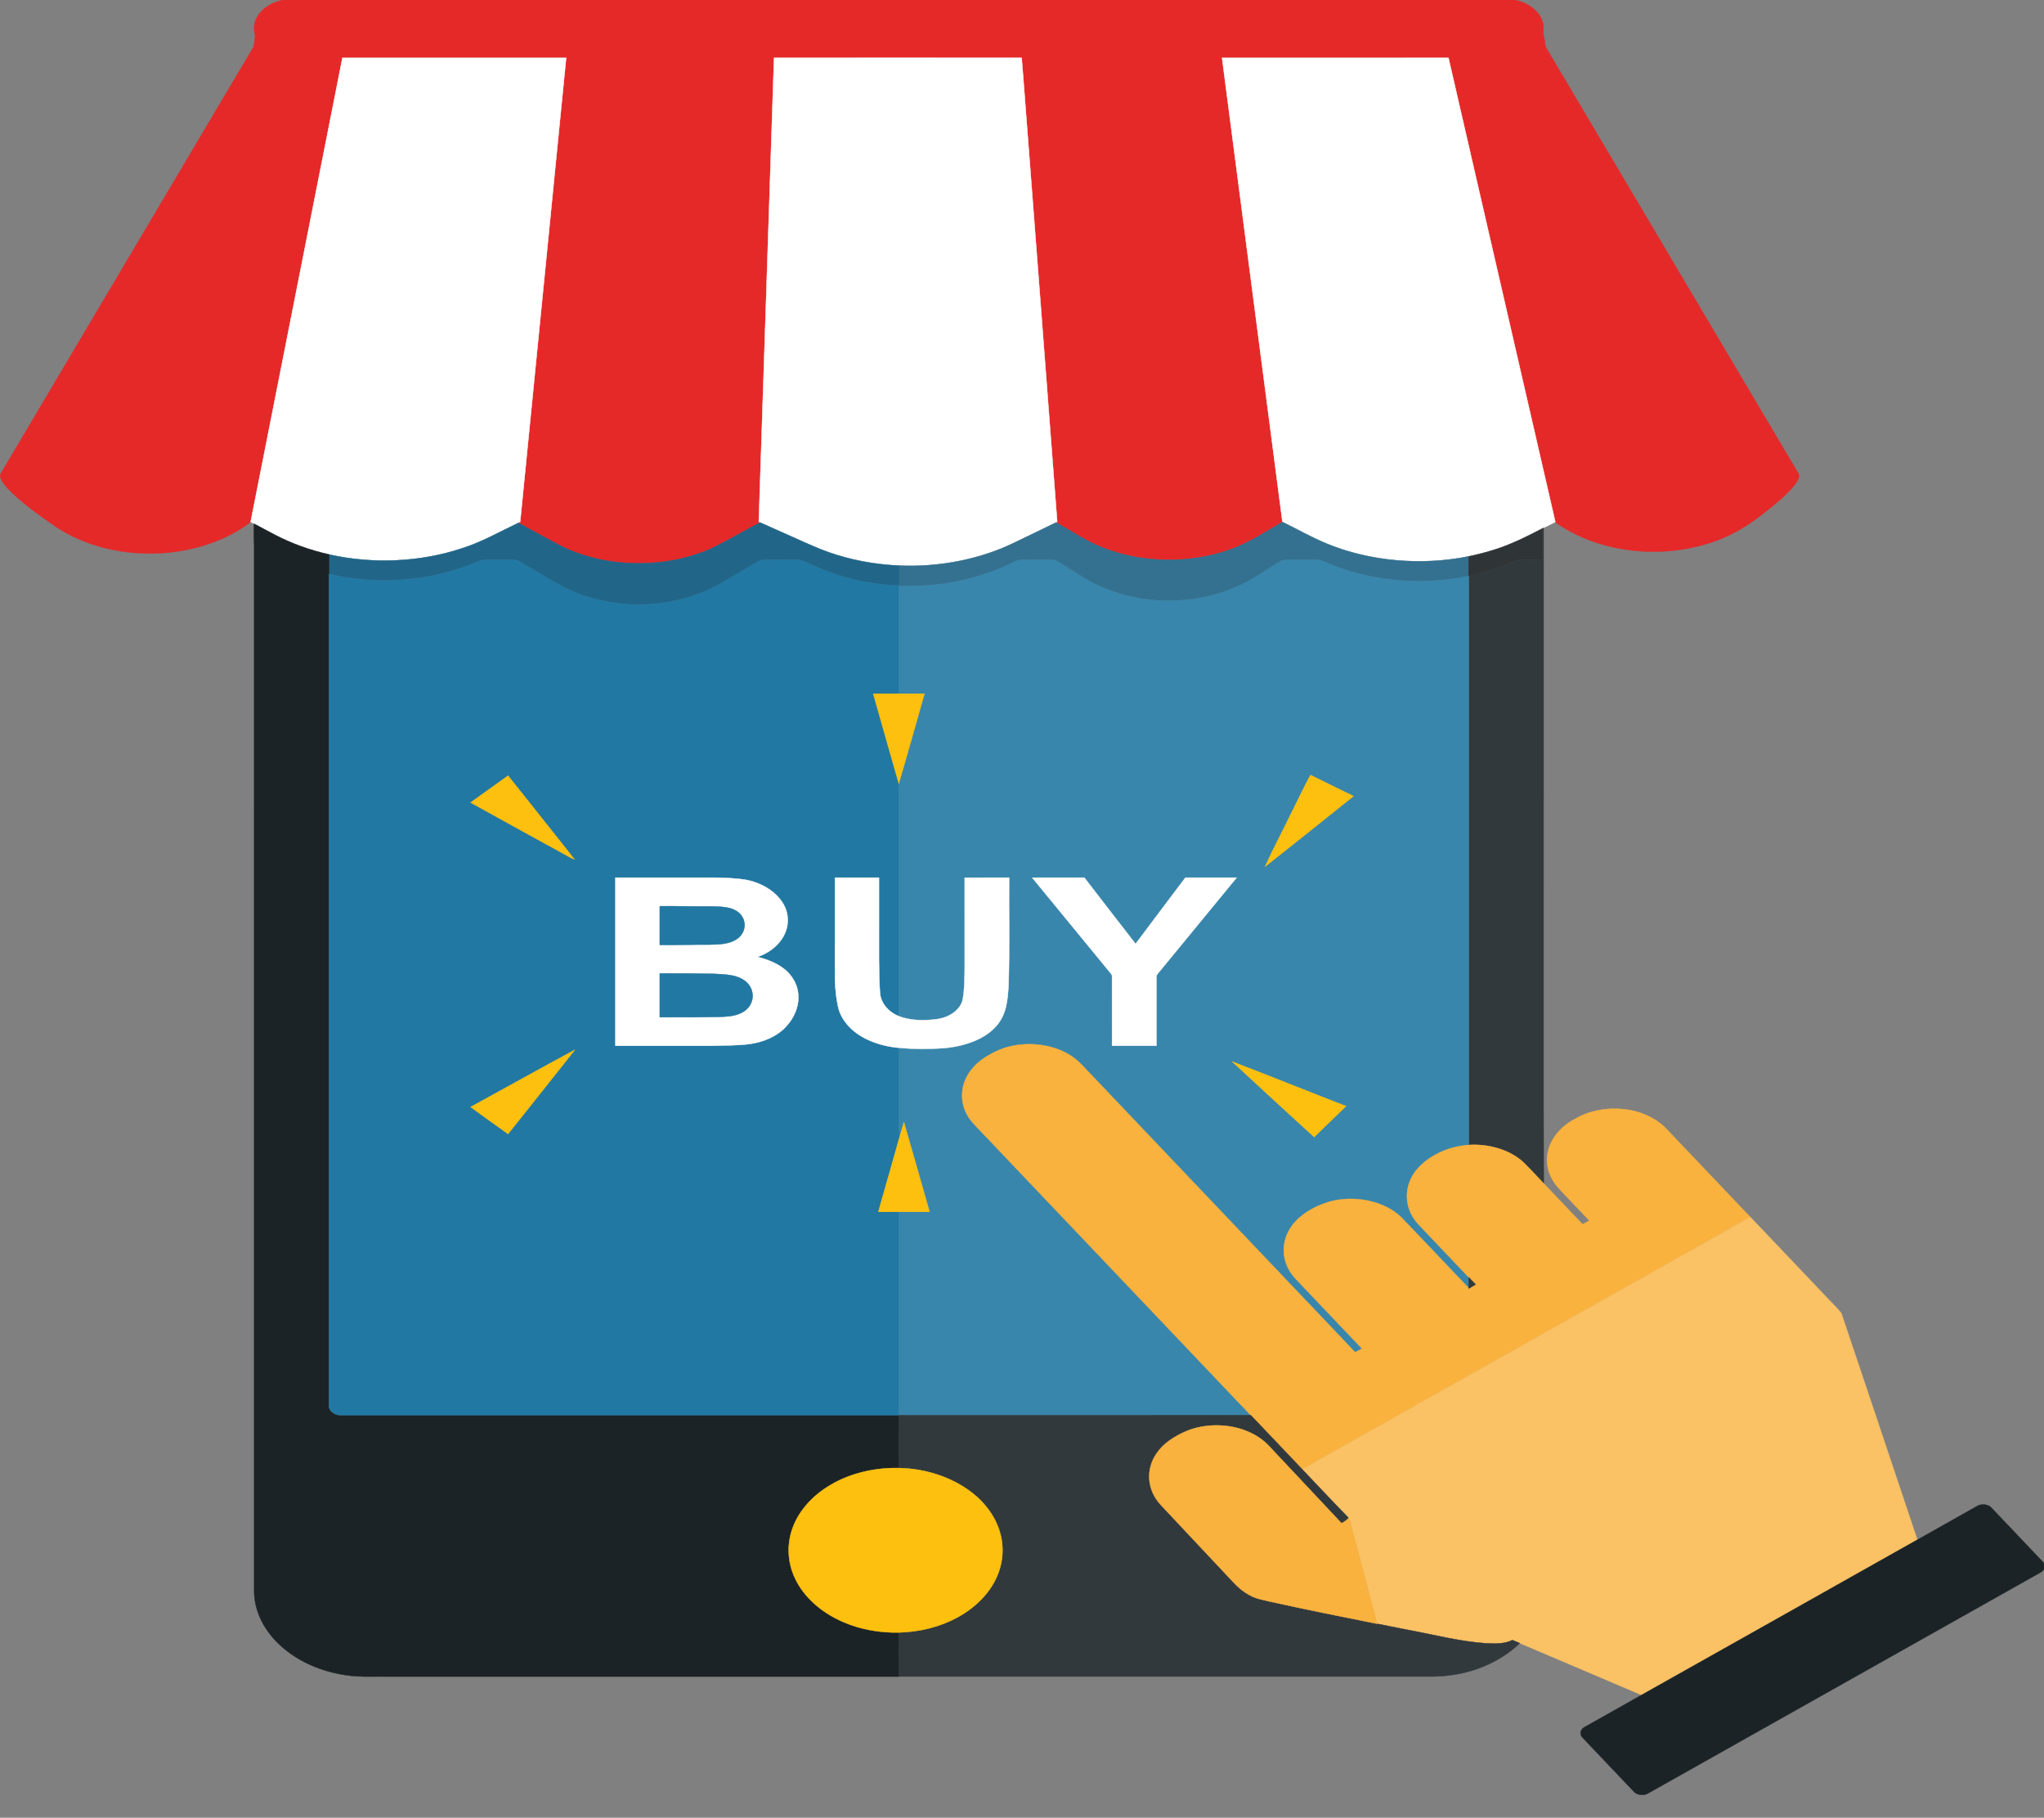 <?xml version="1.0" encoding="UTF-8" standalone="no"?>
<svg
   xmlns:dc="http://purl.org/dc/elements/1.1/"
   xmlns:cc="http://creativecommons.org/ns#"
   xmlns:rdf="http://www.w3.org/1999/02/22-rdf-syntax-ns#"
   xmlns:svg="http://www.w3.org/2000/svg"
   xmlns="http://www.w3.org/2000/svg"
   xmlns:sodipodi="http://sodipodi.sourceforge.net/DTD/sodipodi-0.dtd"
   xmlns:inkscape="http://www.inkscape.org/namespaces/inkscape"
   width="60.19mm"
   height="53.513mm"
   viewBox="0 0 60.19 53.513"
   version="1.1"
   id="svg8"
   inkscape:version="1.0.2 (e86c870, 2021-01-15)"
   sodipodi:docname="logo.svg">
  <rect x="0" y="0" width="60.19" height="53.513" fill="#808080" stroke="none"/>
  <defs
     id="defs2" />
  <sodipodi:namedview
     id="base"
     pagecolor="#ffffff"
     bordercolor="#666666"
     borderopacity="1.0"
     inkscape:pageopacity="0.0"
     inkscape:pageshadow="2"
     inkscape:zoom="0.49497475"
     inkscape:cx="-140.9442"
     inkscape:cy="267.49491"
     inkscape:document-units="mm"
     inkscape:current-layer="layer1"
     inkscape:document-rotation="0"
     showgrid="false"
     inkscape:window-width="1366"
     inkscape:window-height="728"
     inkscape:window-x="0"
     inkscape:window-y="0"
     inkscape:window-maximized="1" />
  <g
     inkscape:label="Layer 1"
     inkscape:groupmode="layer"
     id="layer1"
     transform="translate(-73.517,-123.696)">
    <g
       stroke-width="0.3"
       id="g1038"
       transform="matrix(0.039,0,0,0.03,66.182,121.303)">
      <path
         d="m 400.98,79.96 c 4.21,-1.34 8.67,-0.92 13.02,-0.96 303.98,-0.01 607.96,0.01 911.94,-0.01 12.93,0.14 24.69,10.37 27.08,23 1.21,4.65 -0.36,9.48 0.8,14.13 0.91,3.46 0.34,7.2 1.68,10.55 63.45,139.19 126.91,278.38 190.37,417.57 1.84,4.49 -1.59,9.03 -3.66,12.87 -6.77,10.35 -15.48,19.25 -24.17,27.99 -9.73,9.85 -20.58,18.75 -33.1,24.81 -24.26,12.03 -53.06,14.5 -79.04,6.88 -15.65,-4.45 -30.12,-12.65 -42.29,-23.4 -0.3,-0.35 -0.89,-1.04 -1.18,-1.39 -26.9,-151.83 -53.8,-303.65 -80.68,-455.48 -56.98,-0.04 -113.96,-0.01 -170.94,-0.01 15.18,151.83 30.4,303.66 45.6,455.49 -13.38,9.9 -25.95,21.34 -41.46,27.86 -29.23,13.11 -64.25,12.36 -92.87,-2.04 -13.49,-6.45 -24.61,-16.61 -36.6,-25.35 l 0.83,-0.68 c -8.04,-139.24 -16.41,-278.48 -24.56,-417.73 -0.77,-12.52 -1.42,-25.05 -2.28,-37.57 -62.31,0.02 -124.62,0 -186.93,0.01 -3.83,151.76 -7.62,303.52 -11.52,455.28 0.22,0.17 0.68,0.51 0.91,0.68 -11.49,7.96 -22.67,16.38 -34.37,24.03 -34.08,21.38 -80.07,21.4 -114.2,0.11 -11.55,-7.53 -22.59,-15.81 -33.88,-23.72 0.34,-0.24 1.01,-0.72 1.34,-0.96 11.68,-151.79 23.08,-303.61 34.73,-455.41 -56.3,-0.02 -112.6,-0.01 -168.9,0 -23.1,151.83 -46.21,303.65 -69.32,455.48 -22.06,22.11 -54.36,33.34 -85.43,30.53 -22.57,-1.82 -44.49,-10.97 -61.61,-25.81 -12.98,-11.69 -26.06,-23.55 -36.44,-37.69 -2.58,-4.18 -6.27,-8.79 -5.45,-13.95 63.66,-139.68 127.37,-279.34 191.02,-419.03 1,-3.29 0.66,-6.85 1.32,-10.22 -0.91,-5.79 -1.33,-11.85 0.75,-17.45 2.96,-8.82 10.51,-15.95 19.49,-18.41 z"
         fill="#e52929"
         stroke="#e52929"
         id="path980" />
      <path
         d="m 377.33,591.99 c 23.11,-151.83 46.22,-303.65 69.32,-455.48 56.3,-0.01 112.6,-0.02 168.9,0 -11.65,151.8 -23.05,303.62 -34.73,455.41 -0.33,0.24 -1,0.72 -1.34,0.96 -13.99,8.69 -27.32,18.67 -42.63,24.99 -31.38,13.62 -67.54,15.67 -100.34,6 -14.58,-4.29 -28.5,-10.86 -41.07,-19.4 -5.19,-3.54 -10.33,-7.16 -15.5,-10.72 -0.87,-0.6 -1.74,-1.19 -2.61,-1.76 z"
         fill="#ffffff"
         stroke="#ffffff"
         id="path982" />
      <path
         d="m 772.54,136.5 c 62.31,-0.01 124.62,0.01 186.93,-0.01 0.86,12.52 1.51,25.05 2.28,37.57 8.15,139.25 16.52,278.49 24.56,417.73 l -0.83,0.68 c -10.16,6.56 -20.48,12.87 -30.7,19.33 -25.91,16.63 -57.11,24.76 -87.84,22.99 -18.46,-1.03 -36.73,-5.51 -53.52,-13.25 -12.23,-5.73 -23.6,-13.08 -35.35,-19.69 -5.37,-3.16 -10.8,-6.19 -16.14,-9.39 -0.23,-0.17 -0.69,-0.51 -0.91,-0.68 3.9,-151.76 7.69,-303.52 11.52,-455.28 z"
         fill="#ffffff"
         stroke="#ffffff"
         id="path984" />
      <path
         d="m 1110.8,136.51 c 56.98,0 113.96,-0.03 170.94,0.01 26.88,151.83 53.78,303.65 80.68,455.48 -3,1.9 -5.98,3.83 -8.9,5.82 -0.27,0.18 -0.8,0.55 -1.07,0.73 -12.16,8.12 -24.46,16.28 -38.22,21.51 -5.64,2.24 -11.42,4.12 -17.27,5.69 -35.65,9.39 -74.77,4.93 -107.26,-12.56 -11.6,-6.24 -22.19,-14.15 -33.3,-21.19 -15.2,-151.83 -30.42,-303.66 -45.6,-455.49 z"
         fill="#ffffff"
         stroke="#ffffff"
         id="path986" />
      <path
         d="m 1156.4,592 c 11.11,7.04 21.7,14.95 33.3,21.19 32.49,17.49 71.61,21.95 107.26,12.56 0.05,6.43 0.02,12.86 0.03,19.29 -36.51,10.16 -76.94,4.75 -109.6,-14.41 -4.7,-2.61 -10.31,-1.1 -15.41,-1.43 -5.36,0.35 -10.98,-0.84 -16.17,0.64 -11.39,8.58 -21.56,18.93 -34.15,25.83 -15.64,8.93 -33.62,13.9 -51.66,13.54 -21.33,0.16 -42.42,-7.15 -59.72,-19.49 -7.59,-5.69 -14.8,-11.86 -22.13,-17.88 -1.74,-1.45 -3.72,-2.87 -6.1,-2.65 -7.38,-0.06 -14.75,0.01 -22.12,-0.03 -2.42,-0.14 -4.63,0.93 -6.57,2.25 -14.25,9.54 -30.41,16.09 -47.08,19.96 -12.9,3 -26.2,3.66 -39.4,3.46 v -0.5 c 0,-6.51 -0.09,-13.03 0.05,-19.54 30.73,1.77 61.93,-6.36 87.84,-22.99 10.22,-6.46 20.54,-12.77 30.7,-19.33 11.99,8.74 23.11,18.9 36.6,25.35 28.62,14.4 63.64,15.15 92.87,2.04 15.51,-6.52 28.08,-17.96 41.46,-27.86 z"
         fill="#347190"
         stroke="#347190"
         id="path988" />
      <path
         d="m 536.85,617.87 c 15.31,-6.32 28.64,-16.3 42.63,-24.99 11.29,7.91 22.33,16.19 33.88,23.72 34.13,21.29 80.12,21.27 114.2,-0.11 11.7,-7.65 22.88,-16.07 34.37,-24.03 5.34,3.2 10.77,6.23 16.14,9.39 11.75,6.61 23.12,13.96 35.35,19.69 16.79,7.74 35.06,12.22 53.52,13.25 -0.14,6.51 -0.05,13.03 -0.05,19.54 -25.18,-0.92 -49.76,-9.69 -70.84,-23.31 -3.23,-2.31 -7.31,-1.84 -11.04,-1.84 -6.68,0.11 -13.37,-0.16 -20.04,0.03 -3.66,-0.07 -6.13,3.05 -8.9,4.95 -9.72,7.24 -19.06,14.98 -29.05,21.84 -17.71,11.48 -38.9,17.75 -60.04,16.96 -19.72,-0.74 -39.29,-7.09 -55.41,-18.52 -8.41,-5.84 -16.28,-12.4 -24.53,-18.45 -3.1,-2.14 -5.67,-5.17 -9.19,-6.6 -5.6,-0.6 -11.24,0 -16.85,-0.21 -4.09,0.12 -8.57,-0.7 -12.22,1.6 -33.61,19.29 -75.31,23.86 -112.28,12.24 -0.01,-6.38 -0.02,-12.77 0.01,-19.15 32.8,9.67 68.96,7.62 100.34,-6 z"
         fill="#216689"
         stroke="#216689"
         id="path990" />
      <path
         d="m 379.94,593.75 c 5.17,3.56 10.31,7.18 15.5,10.72 12.57,8.54 26.49,15.11 41.07,19.4 -0.03,6.38 -0.02,12.77 -0.01,19.15 0.01,271.99 0,543.98 0.01,815.96 -0.45,5.18 4.22,9.94 9.41,9.53 140.31,0.01 280.61,-0.01 420.91,0.01 -0.05,17.28 -0.19,34.56 0.05,51.83 -18.52,-0.59 -37.23,5.3 -51.86,16.72 -12.76,9.78 -22.45,23.48 -27.44,38.75 -5.65,17.23 -5.29,36.37 1.03,53.37 6.63,17.95 19.89,33.38 36.7,42.55 12.6,7.03 27.13,10.41 41.54,10 -0.1,14.41 -0.18,28.84 0.01,43.26 h -385.9 c -9.99,-0.23 -20.06,0.7 -29.95,-1.07 -17.35,-2.85 -33.71,-11.33 -46.07,-23.83 -15.14,-14.93 -24.32,-35.78 -24.93,-57.05 -0.02,-342.71 0,-685.42 -0.02,-1028.1 -0.25,-7.05 -0.28,-14.11 -0.05,-21.17 z"
         fill="#1b2326"
         stroke="#1b2326"
         id="path992" />
      <path
         d="m 1352.5,598.55 c 0.27,-0.18 0.8,-0.55 1.07,-0.73 0,116.73 -0.02,233.46 -0.01,350.19 0.08,97.68 -0.15,195.37 0.12,293.05 -5.09,-6.81 -9.9,-13.83 -15.16,-20.52 -9.9,-12.11 -25.94,-18.56 -41.47,-17.2 -0.03,-186.1 0,-372.2 -0.01,-558.3 9.17,-2.69 18.25,-5.85 26.71,-10.36 3.81,-1.69 7.21,-4.37 11.26,-5.5 5.88,-0.58 11.81,0.18 17.72,-0.31 0.1,-10.11 0.18,-20.22 -0.23,-30.32 z"
         fill="#32393c"
         stroke="#32393c"
         id="path994" />
      <path
         d="m 1314.2,620.06 c 13.76,-5.23 26.06,-13.39 38.22,-21.51 0.41,10.1 0.33,20.21 0.23,30.32 -5.91,0.49 -11.84,-0.27 -17.72,0.31 -4.05,1.13 -7.45,3.81 -11.26,5.5 -8.46,4.51 -17.54,7.67 -26.71,10.36 -0.01,-6.43 0.02,-12.86 -0.03,-19.29 5.85,-1.57 11.63,-3.45 17.27,-5.69 z"
         fill="#2f3436"
         stroke="#2f3436"
         id="path996" />
      <path
         d="m 548.78,630.78 c 3.65,-2.3 8.13,-1.48 12.22,-1.6 5.61,0.21 11.25,-0.39 16.85,0.21 3.52,1.43 6.09,4.46 9.19,6.6 8.25,6.05 16.12,12.61 24.53,18.45 16.12,11.43 35.69,17.78 55.41,18.52 21.14,0.79 42.33,-5.48 60.04,-16.96 9.99,-6.86 19.33,-14.6 29.05,-21.84 2.77,-1.9 5.24,-5.02 8.9,-4.95 6.67,-0.19 13.36,0.08 20.04,-0.03 3.73,0 7.81,-0.47 11.04,1.84 21.08,13.62 45.66,22.39 70.84,23.31 v 0.5 c -0.08,35.22 -0.18,70.45 0,105.67 -6.49,0.01 -12.98,-0.02 -19.46,0.02 6.34,29.38 12.86,58.72 19.28,88.09 0.23,68.77 0.08,137.55 0.09,206.32 -0.24,7.26 0.62,14.58 -0.57,21.79 -8.42,-4.75 -13.56,-14.08 -13.77,-23.65 -1.05,-21.01 -0.61,-42.06 -0.71,-63.08 0,-16.33 0.01,-32.66 0,-48.99 h -33.24 c -0.03,30 0,60 -0.01,90 -0.13,11.76 0.33,23.58 2.15,35.22 1.06,7.71 4.1,15.12 8.8,21.34 8.75,11.92 23.08,18.88 37.59,20.46 -0.55,25.32 -0.04,50.66 -0.25,75.98 -0.1,3.51 0.27,7.01 0.73,10.5 -5.29,24.86 -10.86,49.66 -16.26,74.5 5.2,0 10.4,-0.01 15.61,0 -0.09,66.51 -0.04,133.02 -0.04,199.52 -140.3,-0.02 -280.6,0 -420.91,-0.01 -5.19,0.41 -9.86,-4.35 -9.41,-9.53 -0.01,-271.98 0,-543.97 -0.01,-815.96 36.97,11.62 78.67,7.05 112.28,-12.24 m -5.4,236.53 c 23.23,16.88 46.69,33.46 70.03,50.18 2.82,1.87 5.33,4.24 8.47,5.6 -16.67,-27.42 -33.45,-54.76 -50.19,-82.14 -9.43,8.79 -18.88,17.56 -28.31,26.36 M 652.76,941 c -0.02,55 -0.02,110 0,165 24.39,0 48.79,0.01 73.19,-0.01 9.31,-0.44 18.71,-0.07 27.93,-1.68 10.88,-1.86 21.12,-7.83 27.53,-16.91 10.41,-14.25 13.13,-34.98 3.68,-50.39 -5.45,-9.23 -15.06,-15.11 -25.11,-18.18 14.15,-6.14 23.43,-21.5 22.8,-36.84 0.17,-20.02 -16.91,-37.75 -36.6,-39.74 -13.98,-1.92 -28.12,-1.06 -42.18,-1.25 -17.08,-10e-5 -34.16,-0.01 -51.24,-10e-5 m -109.38,225.07 c 9.33,8.92 18.86,17.64 28.31,26.44 16.85,-27.51 33.71,-55.01 50.47,-82.57 -26.43,18.46 -52.52,37.43 -78.78,56.13 z"
         fill="#2178a3"
         stroke="#2178a3"
         id="path998" />
      <path
         d="m 953.37,631.41 c 1.94,-1.32 4.15,-2.39 6.57,-2.25 7.37,0.04 14.74,-0.03 22.12,0.03 2.38,-0.22 4.36,1.2 6.1,2.65 7.33,6.02 14.54,12.19 22.13,17.88 17.3,12.34 38.39,19.65 59.72,19.49 18.04,0.36 36.02,-4.61 51.66,-13.54 12.59,-6.9 22.76,-17.25 34.15,-25.83 5.19,-1.48 10.81,-0.29 16.17,-0.64 5.1,0.33 10.71,-1.18 15.41,1.43 32.66,19.16 73.09,24.57 109.6,14.41 0.01,186.1 -0.02,372.2 0.01,558.3 -15.91,1.4 -30.74,10.98 -39.3,24.34 -10.1,15.95 -9.75,37.92 1.21,53.36 12.68,17.43 25.46,34.8 38.16,52.22 -0.07,3.47 -0.17,6.95 -0.12,10.44 -16.93,-22.99 -33.66,-46.13 -50.64,-69.08 -12.64,-16.54 -36.49,-22.86 -55.75,-15.11 -12.88,5.4 -24.37,15.29 -29.58,28.49 -5.41,13.31 -4.73,29.09 2.24,41.71 2.15,4.02 5.05,7.56 7.71,11.26 15.16,20.73 30.32,41.46 45.49,62.19 -1.72,1.2 -3.43,2.42 -5.13,3.64 -66.08,-90.3 -132.14,-180.62 -198.21,-270.92 -5.21,-6.72 -9.52,-14.28 -16.07,-19.83 -14.64,-12.75 -37.08,-15.29 -54.2,-6.15 -7.84,4.4 -15.2,10.09 -20.14,17.71 -10.47,15.44 -10.96,36.99 -0.88,52.74 3.7,5.55 7.81,10.8 11.7,16.22 66.31,90.65 132.64,181.3 198.94,271.96 -88.53,-0.04 -177.07,-0.03 -265.61,-0.01 0,-66.5 -0.05,-133.01 0.04,-199.52 7.69,0 15.39,-0.01 23.08,0 -6.5,-29.29 -12.79,-58.63 -19.35,-87.91 -1.08,4.45 -2.01,8.95 -3.08,13.41 -0.46,-3.49 -0.83,-6.99 -0.73,-10.5 0.21,-25.32 -0.3,-50.66 0.25,-75.98 10.93,1.33 22.02,1.35 32.98,0.39 15.82,-1.54 32.08,-8.79 40.83,-22.59 7.43,-11.48 8.05,-25.58 8.71,-38.82 0.9,-35.32 0.24,-70.66 0.44,-106 -11.18,0 -22.35,-0.02 -33.52,0.02 0.04,29.33 0,58.65 0.02,87.98 -0.12,10.32 -0.02,20.71 -1.41,30.97 -1.25,9.93 -9.57,18.13 -19.34,19.86 -9.81,1.74 -20.51,1.61 -29.52,-3.11 1.19,-7.21 0.33,-14.53 0.57,-21.79 -0.01,-68.77 0.14,-137.55 -0.09,-206.32 6.65,-29.33 12.94,-58.74 19.4,-88.1 -6.41,-0.02 -12.82,-0.01 -19.22,-0.01 -0.18,-35.22 -0.08,-70.45 0,-105.67 13.2,0.2 26.5,-0.46 39.4,-3.46 16.67,-3.87 32.83,-10.42 47.08,-19.96 m 209.03,248.02 c -6.29,16.96 -13.24,33.72 -19.13,50.81 22.37,-22.96 44.57,-46.1 66.79,-69.21 -10.82,-6.94 -21.73,-13.73 -32.51,-20.73 -5.41,12.89 -10.03,26.12 -15.15,39.13 m -194.95,61.58 c 19.8,31.38 39.59,62.77 59.44,94.12 0.61,0.84 0.9,1.79 0.86,2.85 0.01,22.67 -0.01,45.34 0.01,68.01 11.16,0.02 22.32,0.01 33.48,0 0.01,-22.33 0.02,-44.65 -0.01,-66.98 -0.33,-2.7 1.74,-4.72 2.97,-6.88 19.24,-30.36 38.4,-60.76 57.62,-91.13 h -38.7 c -12.52,21.69 -25.14,43.31 -37.61,65.03 -13,-21.61 -25.79,-43.36 -38.7,-65.04 -13.12,0.02 -26.24,-0.01 -39.36,0.02 m 150.97,180.47 c 20.61,24.72 41.14,49.51 61.93,74.09 7.93,-10.18 16.15,-20.14 24.06,-30.34 -28.72,-14.48 -57.18,-29.48 -85.99,-43.75 z"
         fill="#3886ac"
         stroke="#3886ac"
         id="path1000" />
      <path
         d="m 847.43,760.52 c 6.48,-0.04 12.97,-0.01 19.46,-0.02 6.4,0 12.81,-0.01 19.22,0.01 -6.46,29.36 -12.75,58.77 -19.4,88.1 -6.42,-29.37 -12.94,-58.71 -19.28,-88.09 z"
         fill="#fdc00f"
         stroke="#fdc00f"
         id="path1002" />
      <path
         d="m 543.38,867.31 c 9.43,-8.8 18.88,-17.57 28.31,-26.36 16.74,27.38 33.52,54.72 50.19,82.14 -3.14,-1.36 -5.65,-3.73 -8.47,-5.6 -23.34,-16.72 -46.8,-33.3 -70.03,-50.18 z"
         fill="#fdc00f"
         stroke="#fdc00f"
         id="path1004" />
      <path
         d="m 1162.4,879.43 c 5.12,-13.01 9.74,-26.24 15.15,-39.13 10.78,7 21.69,13.79 32.51,20.73 -22.22,23.11 -44.42,46.25 -66.79,69.21 5.89,-17.09 12.84,-33.85 19.13,-50.81 z"
         fill="#fdc00f"
         stroke="#fdc00f"
         id="path1006" />
      <path
         d="m 652.76,941 c 17.08,-0.01 34.16,0 51.24,0 14.06,0.19 28.2,-0.67 42.18,1.25 19.69,1.99 36.77,19.72 36.6,39.74 0.63,15.34 -8.65,30.7 -22.8,36.84 10.05,3.07 19.66,8.95 25.11,18.18 9.45,15.41 6.73,36.14 -3.68,50.39 -6.41,9.08 -16.65,15.05 -27.53,16.91 -9.22,1.61 -18.62,1.24 -27.93,1.68 -24.4,0.02 -48.8,0.01 -73.19,0.01 -0.02,-55 -0.02,-110 10e-5,-165 m 33.49,28.01 c 0,12.66 0.01,25.32 -0.01,37.98 12.59,0.21 25.16,-0.35 37.74,-0.25 6.58,-0.15 13.75,-0.38 19.22,-4.52 9.58,-6.78 9.41,-23.58 -0.77,-29.7 -5.84,-3.48 -12.9,-3.07 -19.44,-3.28 -12.25,0.19 -24.49,-0.43 -36.74,-0.23 m 0,66 v 42.99 c 15.28,0.07 30.56,-0.03 45.84,-0.39 5.36,-0.25 11.02,-0.78 15.61,-3.83 11.05,-6.79 11.44,-24.93 1.35,-32.75 -6.18,-5 -14.5,-5.12 -22.05,-5.61 -13.58,-0.39 -27.16,-0.5 -40.75,-0.41 z"
         fill="#ffffff"
         stroke="#ffffff"
         id="path1008" />
      <path
         d="m 818.51,941 h 33.24 c 0.01,16.33 0,32.66 0,48.99 0.1,21.02 -0.34,42.07 0.71,63.08 0.21,9.57 5.35,18.9 13.77,23.65 9.01,4.72 19.71,4.85 29.52,3.11 9.77,-1.73 18.09,-9.93 19.34,-19.86 1.39,-10.26 1.29,-20.65 1.41,-30.97 -0.02,-29.33 0.02,-58.65 -0.02,-87.98 11.17,-0.04 22.34,-0.02 33.52,-0.02 -0.2,35.34 0.46,70.68 -0.44,106 -0.66,13.24 -1.28,27.34 -8.71,38.82 -8.75,13.8 -25.01,21.05 -40.83,22.59 -10.96,0.96 -22.05,0.94 -32.98,-0.39 -14.51,-1.58 -28.84,-8.54 -37.59,-20.46 -4.7,-6.22 -7.74,-13.63 -8.8,-21.34 -1.82,-11.64 -2.28,-23.46 -2.15,-35.22 0.01,-30 -0.02,-60 0.01,-90 z"
         fill="#ffffff"
         stroke="#ffffff"
         id="path1010" />
      <path
         d="m 967.45,941.01 c 13.12,-0.03 26.24,0 39.36,-0.02 12.91,21.68 25.7,43.43 38.7,65.04 12.47,-21.72 25.09,-43.34 37.61,-65.03 h 38.7 c -19.22,30.37 -38.38,60.77 -57.62,91.13 -1.23,2.16 -3.3,4.18 -2.97,6.88 0.03,22.33 0.02,44.65 0.01,66.98 -11.16,0.01 -22.32,0.02 -33.48,0 -0.02,-22.67 0,-45.34 -0.01,-68.01 0.04,-1.06 -0.25,-2.01 -0.86,-2.85 -19.85,-31.35 -39.64,-62.74 -59.44,-94.12 z"
         fill="#ffffff"
         stroke="#ffffff"
         id="path1012" />
      <path
         d="m 686.25,969.01 c 12.25,-0.2 24.49,0.42 36.74,0.23 6.54,0.21 13.6,-0.2 19.44,3.28 10.18,6.12 10.35,22.92 0.77,29.7 -5.47,4.14 -12.64,4.37 -19.22,4.52 -12.58,-0.1 -25.15,0.46 -37.74,0.25 0.02,-12.66 0.01,-25.32 0.01,-37.98 z"
         fill="#2178a3"
         stroke="#2178a3"
         id="path1014" />
      <path
         d="m 686.25,1035 c 13.59,-0.09 27.17,0.02 40.75,0.41 7.55,0.49 15.87,0.61 22.05,5.61 10.09,7.82 9.7,25.96 -1.35,32.75 -4.59,3.05 -10.25,3.58 -15.61,3.83 -15.28,0.36 -30.56,0.46 -45.84,0.39 z"
         fill="#2178a3"
         stroke="#2178a3"
         id="path1016" />
      <path
         d="m 942.82,1109.9 c 17.12,-9.14 39.56,-6.6 54.2,6.15 6.55,5.55 10.86,13.11 16.07,19.83 66.07,90.3 132.13,180.62 198.21,270.92 1.7,-1.22 3.41,-2.44 5.13,-3.64 -15.17,-20.73 -30.33,-41.46 -45.49,-62.19 -2.66,-3.7 -5.56,-7.24 -7.71,-11.26 -6.97,-12.62 -7.65,-28.4 -2.24,-41.71 5.21,-13.2 16.7,-23.09 29.58,-28.49 19.26,-7.75 43.11,-1.43 55.75,15.11 16.98,22.95 33.71,46.09 50.64,69.08 l 0.24,0.4 c 1.68,-1.28 3.33,-2.62 5.01,-3.92 -1.73,-2.31 -3.44,-4.62 -5.13,-6.92 -12.7,-17.42 -25.48,-34.79 -38.16,-52.22 -10.96,-15.44 -11.31,-37.41 -1.21,-53.36 8.56,-13.36 23.39,-22.94 39.3,-24.34 15.53,-1.36 31.57,5.09 41.47,17.2 5.26,6.69 10.07,13.71 15.16,20.52 9.8,13.39 19.59,26.8 29.4,40.19 1.67,-1.25 3.35,-2.5 5.04,-3.74 -7.22,-9.98 -14.53,-19.89 -21.79,-29.82 -5.59,-7.39 -9.22,-16.29 -9.91,-25.55 -1.63,-17.23 6.7,-34.93 21.14,-44.5 14.85,-11.57 36.49,-13.15 52.92,-4.01 6.18,3.43 11.7,8.11 15.83,13.88 21.19,28.94 42.32,57.93 63.56,86.84 -6.02,3.69 -11.47,8.2 -17.22,12.29 -91.26,66.71 -182.46,133.5 -273.73,200.2 -15.76,11.74 -31.92,22.96 -47.41,35.04 -13,-17.8 -26.01,-35.57 -39.03,-53.35 -66.3,-90.66 -132.63,-181.31 -198.94,-271.96 -3.89,-5.42 -8,-10.67 -11.7,-16.22 -10.08,-15.75 -9.59,-37.3 0.88,-52.74 4.94,-7.62 12.3,-13.31 20.14,-17.71 z"
         fill="#f9b23e"
         stroke="#f9b23e"
         id="path1018" />
      <path
         d="m 543.38,1166.1 c 26.26,-18.7 52.35,-37.67 78.78,-56.13 -16.76,27.56 -33.62,55.06 -50.47,82.57 -9.45,-8.8 -18.98,-17.52 -28.31,-26.44 z"
         fill="#fdc00f"
         stroke="#fdc00f"
         id="path1020" />
      <path
         d="m 1118.4,1121.5 c 28.81,14.27 57.27,29.27 85.99,43.75 -7.91,10.2 -16.13,20.16 -24.06,30.34 -20.79,-24.58 -41.32,-49.37 -61.93,-74.09 z"
         fill="#fdc00f"
         stroke="#fdc00f"
         id="path1022" />
      <path
         d="m 867.52,1194.5 c 1.07,-4.46 2,-8.96 3.08,-13.41 6.56,29.28 12.85,58.62 19.35,87.91 -7.69,-0.01 -15.39,0 -23.08,0 -5.21,-0.01 -10.41,0 -15.61,0 5.4,-24.84 10.97,-49.64 16.26,-74.5 z"
         fill="#fdc00f"
         stroke="#fdc00f"
         id="path1024" />
      <path
         d="m 1492.6,1286.6 c 5.75,-4.09 11.2,-8.6 17.22,-12.29 18.69,25.55 37.38,51.1 56.08,76.65 4.09,5.85 8.71,11.37 12.46,17.44 19.2,74.1 38.33,148.23 57.37,222.38 -69.39,50.79 -138.76,101.59 -208.22,152.3 -30.63,-16.98 -61.33,-33.86 -91.93,-50.88 -1.87,-1.06 -3.73,-2.05 -5.6,-3.01 -5.83,3.96 -13.2,3.53 -19.9,3.16 -19.9,-1.76 -38.89,-8.34 -58.21,-12.96 -8.02,-2.08 -16.05,-4.11 -24.06,-6.2 -6.46,-32.09 -13.12,-64.14 -19.61,-96.21 -0.62,-2.56 -0.63,-5.36 -1.88,-7.68 -11.81,-15.68 -23.26,-31.63 -34.86,-47.46 15.49,-12.08 31.65,-23.3 47.41,-35.04 91.27,-66.7 182.47,-133.49 273.73,-200.2 z"
         fill="#fac165"
         stroke="#fac165"
         id="path1026" />
      <path
         d="m 1297.1,1333.3 c 1.69,2.3 3.4,4.61 5.13,6.92 -1.68,1.3 -3.33,2.64 -5.01,3.92 l -0.24,-0.4 c -0.05,-3.49 0.05,-6.97 0.12,-10.44 z"
         fill="#32393c"
         stroke="#32393c"
         id="path1028" />
      <path
         d="m 866.83,1468.5 c 88.54,-0.02 177.08,-0.03 265.61,0.01 13.02,17.78 26.03,35.55 39.03,53.35 11.6,15.83 23.05,31.78 34.86,47.46 -1.2,2.29 -3.37,3.75 -5.35,5.28 -18.12,-25.07 -36.24,-50.13 -54.33,-75.21 -3.79,-5.49 -8.71,-10.19 -14.41,-13.66 -14.29,-8.93 -33.29,-9.67 -48.18,-1.72 -9.41,5.14 -17.92,12.51 -22.81,22.2 -8.28,15.68 -7.12,35.89 3.24,50.34 18.13,25.16 36.33,50.26 54.46,75.42 3.52,5.08 7.71,9.75 12.82,13.29 4.79,3.66 10.87,4.71 16.47,6.55 26.4,7.61 53.01,14.44 79.58,21.4 8.01,2.09 16.04,4.12 24.06,6.2 19.32,4.62 38.31,11.2 58.21,12.96 6.7,0.37 14.07,0.8 19.9,-3.16 1.87,0.96 3.73,1.95 5.6,3.01 -11.94,15.11 -28.91,26.28 -47.74,30.59 -7.47,1.8 -15.19,2.38 -22.86,2.17 H 866.86 c -0.19,-14.42 -0.11,-28.85 -0.01,-43.26 15.48,-0.54 30.83,-5.47 43.52,-14.39 16.37,-11.31 28.33,-28.9 32.62,-48.35 4.47,-19.37 1.47,-40.35 -8.37,-57.63 -13.4,-24.24 -40.03,-40.39 -67.74,-41.02 -0.24,-17.27 -0.1,-34.55 -0.05,-51.83 z"
         fill="#32393c"
         stroke="#32393c"
         id="path1030" />
      <path
         d="m 1084.1,1484 c 14.89,-7.95 33.89,-7.21 48.18,1.72 5.7,3.47 10.62,8.17 14.41,13.66 18.09,25.08 36.21,50.14 54.33,75.21 1.98,-1.53 4.15,-2.99 5.35,-5.28 1.25,2.32 1.26,5.12 1.88,7.68 6.49,32.07 13.15,64.12 19.61,96.21 -26.57,-6.96 -53.18,-13.79 -79.58,-21.4 -5.6,-1.84 -11.68,-2.89 -16.47,-6.55 -5.11,-3.54 -9.3,-8.21 -12.82,-13.29 -18.13,-25.16 -36.33,-50.26 -54.46,-75.42 -10.36,-14.45 -11.52,-34.66 -3.24,-50.34 4.89,-9.69 13.4,-17.06 22.81,-22.2 z"
         fill="#f9b23e"
         stroke="#f9b23e"
         id="path1032" />
      <path
         d="m 815.02,1537.1 c 14.63,-11.42 33.34,-17.31 51.86,-16.72 27.71,0.63 54.34,16.78 67.74,41.02 9.84,17.28 12.84,38.26 8.37,57.63 -4.29,19.45 -16.25,37.04 -32.62,48.35 -12.69,8.92 -28.04,13.85 -43.52,14.39 -14.41,0.41 -28.94,-2.97 -41.54,-10 -16.81,-9.17 -30.07,-24.6 -36.7,-42.55 -6.32,-17 -6.68,-36.14 -1.03,-53.37 4.99,-15.27 14.68,-28.97 27.44,-38.75 z"
         fill="#fdc00f"
         stroke="#fdc00f"
         id="path1034" />
      <path
         d="m 1680.8,1557.8 c 3.17,-2.66 8.57,-2.02 10.86,1.52 12.91,17.73 25.95,35.38 38.82,53.14 2.63,3.42 1.36,8.63 -2.29,10.79 -98.55,72.09 -197.11,144.2 -295.67,216.3 -3.14,2.53 -8.35,1.91 -10.64,-1.46 -12.96,-17.69 -25.92,-35.38 -38.83,-53.1 -2.45,-3.1 -1.86,-8.05 1.37,-10.35 14.35,-10.51 28.7,-21.01 43.06,-31.5 69.46,-50.71 138.83,-101.51 208.22,-152.3 15,-11.07 30.09,-22.01 45.1,-33.04 z"
         fill="#1b2326"
         stroke="#1b2326"
         id="path1036" />
    </g>
  </g>
</svg>
